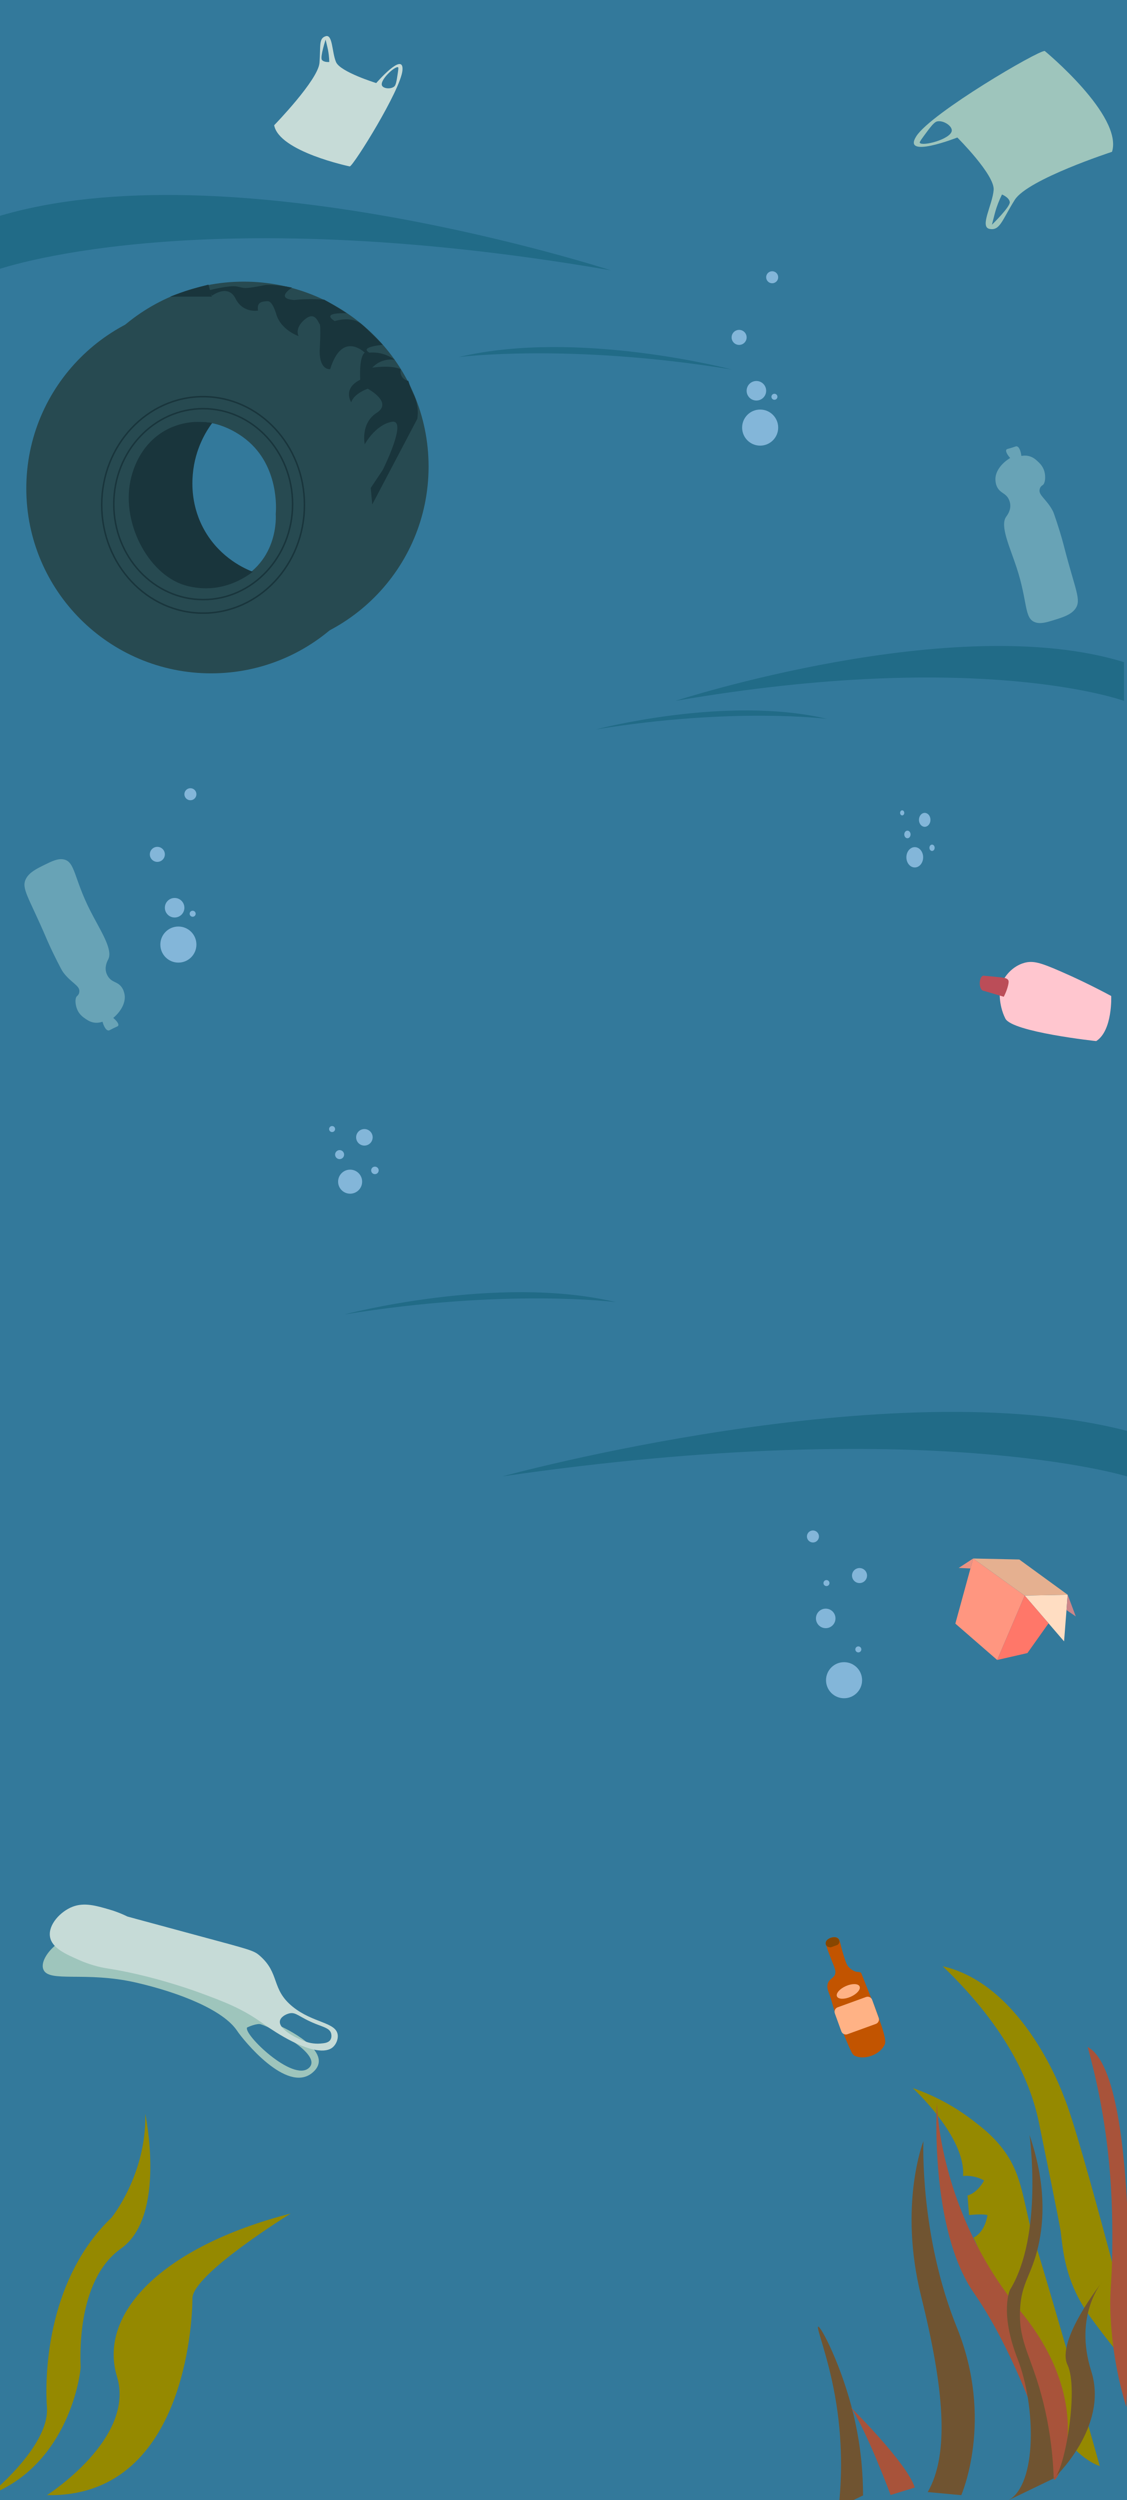 <?xml version="1.0" encoding="utf-8"?>
<!-- Generator: Adobe Illustrator 26.0.1, SVG Export Plug-In . SVG Version: 6.00 Build 0)  -->
<svg version="1.1" xmlns="http://www.w3.org/2000/svg" xmlns:xlink="http://www.w3.org/1999/xlink" x="0px" y="0px"
	 viewBox="0 0 750 1663" style="enable-background:new 0 0 750 1663;" xml:space="preserve">
<style type="text/css">
	.st0{fill:#33799B;}
	.st1{fill:#9EC5BC;}
	.st2{fill:#68A3B6;}
	.st3{fill:#C25400;}
	.st4{fill:#FFB285;}
	.st5{fill:#874600;}
	.st6{fill:#C6DBD7;}
	.st7{fill:#274A51;}
	.st8{fill:#19353C;}
	.st9{fill:none;stroke:#19353C;stroke-miterlimit:10;}
	.st10{fill:#958900;}
	.st11{fill:#FF9680;}
	.st12{fill:#FFDDC2;}
	.st13{fill:#EC9282;}
	.st14{fill:#E5B090;}
	.st15{fill:#CC8689;}
	.st16{fill:#FF7769;}
	.st17{fill:#FFC6CF;}
	.st18{fill:#BB4D58;}
	.st19{fill:#216B87;}
	.st20{fill:#83B6D9;}
	.st21{fill:#705431;}
	.st22{fill:#A8533A;}
</style>
<g id="Layer_1">
	<rect class="st0" width="750" height="1663"/>
</g>
<g id="Layer_2">
	<path class="st1" d="M695.28,33.92c-3.94-0.71-75.55,41.19-85.47,56.67c-9.92,15.48,27.28,0.88,27.28,0.88s24.97,24.85,24.17,34.87
		s-9.56,24.69-2.67,25.94c6.89,1.25,8.14-5.64,16.71-19.33c8.58-13.69,64.74-31.97,64.74-31.97
		C747.45,76.91,695.28,33.92,695.28,33.92z M612.11,94.97c-0.15-0.27-0.14-0.69,2.69-4.54c4.54-6.18,6.85-9.28,8.95-9.69
		c4.16-0.8,9.77,2.96,9.65,6.07C633.19,92.53,613.57,97.62,612.11,94.97z M660.1,149.5c1.89-7.4,2.14-8.35,2.48-9.46
		c0.77-2.56,2.05-6.26,4.22-10.67c0,0,4.74,1.88,5.19,5.01S660.1,149.5,660.1,149.5z"/>
	<path class="st2" d="M676.66,296.88c-0.54-0.11-0.77,0.12-3.05,0.84c-2.98,0.94-3.54,0.85-3.88,1.39
		c-0.94,1.52,1.87,4.81,2.51,5.54c-6.21,3.76-10.21,9.44-9.78,14.85c0.08,1.06,0.24,3.08,1.5,5.14c2.15,3.5,5.22,3.37,7.23,7.2
		c0.31,0.6,1.06,2.16,1.15,4.19c0.18,3.92-2.22,6.92-2.79,7.74c-4.24,6.06,2.55,20.2,7,33.82c7.52,22.96,4.88,33.62,12.28,36.31
		c3.68,1.33,7.93,0,13.31-1.69c5.42-1.7,10.62-3.34,13.48-7.28c4.23-5.85-0.01-12.22-7.48-41.26c-0.28-1.11-1.96-7.65-4.75-16.08
		c-1.45-4.38-2.17-6.57-2.79-7.76c-4.01-7.73-9.69-10.44-8.73-14.31c0.15-0.62,0.27-1,0.48-1.34c0.56-0.92,1.34-1.38,1.56-1.52
		c1.69-1.1,2.09-5.65,1.09-9.15c-0.97-3.41-3.12-5.41-4.45-6.65c-1.31-1.22-3.18-2.91-6.14-3.56c-1.95-0.43-3.63-0.23-4.68-0.02
		C679.5,301.62,678.74,297.31,676.66,296.88z"/>
	<g>
		<path class="st3" d="M550.06,1291.26c-0.77,1.39-0.48,2.93,3.08,11.92c2.46,6.22,3.1,7.46,2.7,9.5c-0.63,3.21-4.03,3.35-5,6.83
			c-0.69,2.46,0.21,4.65,0.81,6.21c2.33,5.97,3.38,12.41,5.92,18.3c9.22,21.41,9.2,22.59,11.69,23.61
			c6.52,2.66,16.24-1.03,19.32-7.32c0.91-1.86,1.49-4.46-6.34-25.05c0,0-1.16-2.76-8.01-20.12c-0.44-1.12-0.65-1.62-1.07-2.64
			c0-0.01,0-0.01-0.01-0.02c-0.34-0.78-1.82-0.76-2.61-0.84c-2.94-0.29-5.4-2.89-5.4-2.89c-1.58-1.4-2.31-3.65-3.73-8.1
			c-2.55-8.03-2.14-10.67-4.29-11.73C554.92,1287.83,551.29,1289.04,550.06,1291.26z"/>
		<path class="st4" d="M582.85,1346.23l-18.88,6.85c-1.65,0.6-3.47-0.25-4.06-1.9l-4.34-11.95c-0.6-1.65,0.25-3.47,1.9-4.06
			l18.88-6.85c1.65-0.6,3.47,0.25,4.06,1.9l4.34,11.95C585.35,1343.82,584.5,1345.64,582.85,1346.23z"/>
		
			<ellipse transform="matrix(0.915 -0.403 0.403 0.915 -486.01 339.785)" class="st4" cx="564.55" cy="1324.97" rx="8.23" ry="3.9"/>
		<path class="st5" d="M556.92,1293.83l-3.92,1.42c-1.51,0.13-2.84-0.5-3.33-1.56c-0.34-0.75-0.17-1.51-0.12-1.74
			c0.29-1.29,1.31-1.95,1.54-2.1c0.4-0.29,0.98-0.63,1.72-0.89c0.98-0.34,1.85-0.39,2.42-0.37c0.29-0.02,1.08-0.05,1.91,0.43
			c0.85,0.49,1.22,1.2,1.34,1.46l0,0C558.96,1291.84,558.26,1293.34,556.92,1293.83z"/>
	</g>
	<g>
		<path class="st1" d="M186.78,1347.79c-15.12-9.82-32.93-20.42-53.38-30.88c-43.53-22.27-74.32-37.56-93.62-25.12
			c-6.75,4.35-12.91,12.62-11,18c3.33,9.36,27.94,1.13,62,9c29.64,6.85,57.97,18.46,67,32c4,6,33,42,50,28
			S186.78,1347.79,186.78,1347.79z M205.5,1375.57c-10.57,9.37-43.45-22.25-41.1-26.93c0,0,4.7-2.34,8.22-2.34
			C176.14,1346.29,216.07,1366.2,205.5,1375.57z"/>
		<path class="st6" d="M224.78,1353.79c-0.78-8.84-16.3-7.9-30-19c-14.54-11.78-8.29-22.12-22-34c-3.9-3.38-5.85-3.79-40-13
			c-46.46-12.53-48-13-48-13c-2.75-1.36-6.72-3.11-11.69-4.56c-9.08-2.66-16.98-4.97-24.81-1.94c-7.97,3.09-16.35,11.9-15,20
			c1.24,7.45,10.21,11.4,19.5,15.5c9.3,4.1,17.08,5.28,18.5,5.5c25.8,3.96,51.81,12.53,62.5,16.5c15.45,5.74,27.29,10.14,41,20
			c2.62,1.88,22.51,16.33,37,18c5.66,0.65,8.38-0.89,9.77-2.12C223.83,1359.66,225,1356.33,224.78,1353.79z M219.86,1356.82
			c-1.29,1.99-3.96,2.25-6.58,2.47c-4.66,0.38-8.28-0.76-9-1c-6.64-2.18-18.98-8.4-18-14c0.46-2.63,3.73-4.4,6-5
			c4.83-1.28,6.41,2.39,18,7c5.4,2.15,8.93,2.89,10,6C220.32,1352.42,221.13,1354.87,219.86,1356.82z"/>
	</g>
	<g>
		<g>
			<path class="st7" d="M162.22,187.33c-67.93,0-123,55.07-123,123s55.07,123,123,123s123-55.07,123-123
				S230.15,187.33,162.22,187.33z M165.22,384.33c-21.83,1.39-44.87-32.88-45-33l0,0c-2.76-4.47-12.71-21.8-8.22-43.51
				c0.7-3.41,7.48-33.79,33.22-40.49c19.45-5.06,35.95,6.98,40.3,10.47c22.15,17.77,19.95,46.85,19.7,49.53
				c-0.52,7.05-2.51,20.31-11.33,33.6C188.68,368.76,178.92,383.46,165.22,384.33z"/>
			<path class="st7" d="M140.5,201.89c-67.93,0-123,55.07-123,123s55.07,123,123,123s123-55.07,123-123S208.43,201.89,140.5,201.89z
				 M151.5,388.89c-35,12-53-23-53-23c-2.76-4.47-12.71-21.8-8.22-43.51c0.7-3.41,7.48-33.79,33.22-40.49
				c19.45-5.06,35.95,6.98,40.3,10.47c22.15,17.77,19.95,46.85,19.7,49.53C183.5,341.89,186.5,376.89,151.5,388.89z"/>
			<g>
				<path class="st8" d="M113.22,197.33c4.48-1.74,9.32-3.43,14.5-5c3.8-1.15,7.47-2.14,11-3c0.75,2.67,1.51,5.33,2.26,8H113.22z"/>
				<path class="st8" d="M139.22,193.06c0,0,13.5-3.5,18.5-2.5s4,2,19-1c0,0,7.2-0.5,17.6,1.75c0,0-11.6,7.25,1.4,8.25
					c2.18-0.23,4.48-0.4,6.88-0.5c4.74-0.19,9.14-0.06,13.12,0.27c2.29,1.25,4.62,2.58,7,4c2.8,1.67,5.46,3.34,8,5
					c-6.94-0.12-10.57,0.52-10.9,1.93c-0.19,0.83,0.77,1.93,2.9,3.3c8.68-2.44,13.71-0.49,16,0.77c1.13,0.62,2.23,1.41,7,6
					c3.83,3.69,6.9,6.81,9,9c-7,0.79-10.57,1.89-10.69,3.29c-0.05,0.59,0.51,1.24,1.69,1.94c1.9-0.17,4.56-0.18,7.62,0.5
					c4.38,0.98,7.56,2.94,9.37,4.27c-1.51-0.23-3.99-0.4-6.87,0.36c-4.3,1.13-6.99,3.67-8.12,4.88c0,0,12-2,19,1
					c-0.1,0.36-0.73,2.82,0.85,5.14c1.47,2.16,3.76,2.57,4.15,2.63c0.3,0.98,0.63,1.98,1,3c0.93,2.57,1.95,4.9,3,7
					c0.75,1.73,1.57,4.1,2,7c0.5,3.35,0.3,6.21,0,8.23l-30,57l-1-11l8-12c0,0,17-34,6-32c-11,2-18,15-18,15s-3-14,8-21
					c11-7-6-16-6-16s-9,3-11,9c0,0-6-9,6-15c0,0-1-15,3-18c0,0-15-15-23,11c0,0-7,1-7-12c0,0,1-17,0-18s-3-9-10-3s-4,11-4,11
					s-12-4-15-15c0,0-2.36-8.46-5.68-8.23c-3.32,0.23-7.32,0.23-6.32,6.23c0,0-10,2-15-8s-15.63-1.87-15.63-1.87L139.22,193.06z"/>
			</g>
			<path class="st8" d="M141.22,281.33c-4.27-0.76-17.95-2.65-31.62,5.2c-15.25,8.76-20.04,23.64-21.38,27.8
				c-9.34,29.02,8.18,64.74,32,74c7.61,2.96,15.32,3.01,17,3c15.58-0.08,26.77-7.75,31-11c-5.15-1.99-21.05-8.92-31.5-26.5
				c-10.01-16.85-8.85-33.14-8.41-38.4C129.78,298.24,137.56,286.28,141.22,281.33z"/>
		</g>
		<ellipse class="st9" cx="135.22" cy="335.33" rx="59.5" ry="63.5"/>
		<ellipse class="st9" cx="135.15" cy="335.83" rx="67.46" ry="72"/>
	</g>
	<g>
		<path class="st10" d="M607.39,1388.88c0,0,35.5,32.5,33.5,58.5c0,0,7-1,14,3c0,0-4,8-11,10l1,13c0,0,8.51-1,12.25,0
			c0,0-1.25,11-9.25,15l5,11c0,0,35,125,79,141c-12.43-44.45-22.72-80.06-30.19-105.56c-17.95-61.31-14.01-45.17-14.81-48.44
			c-6.73-27.3-7.53-41.47-19.93-57.5c-6.61-8.55-13.69-13.97-19.85-18.69C632.05,1398.66,617.48,1392.37,607.39,1388.88z"/>
		<path class="st10" d="M627.39,1307.88c43.64,41.97,58.65,78.05,64,104c13.92,67.56,14.5,72.5,14.5,72.5
			c1.33,11.24,2.65,26.3,11.5,43.5c4.25,8.25,8.9,14.41,16.88,24.88c10.43,13.69,19.86,24.35,26.62,31.62c0,0-42-165-53-190
			C707.89,1394.38,681.89,1320.38,627.39,1307.88z"/>
	</g>
	<g>
		<polygon class="st11" points="647.64,1036.65 681.91,1061.31 663.61,1104.15 635.77,1079.96 		"/>
		<polygon class="st12" points="681.91,1061.31 708.12,1091.77 710.52,1060.76 		"/>
		<polygon class="st13" points="647.64,1036.65 638,1042.93 645.82,1043.28 		"/>
		<polygon class="st14" points="678.31,1037.32 647.64,1036.65 681.91,1061.31 710.52,1060.76 		"/>
		<polygon class="st15" points="710.52,1060.76 715.91,1075.17 709.73,1070.96 		"/>
		<polygon class="st16" points="663.61,1104.15 683.73,1099.55 697.79,1079.76 681.91,1061.31 		"/>
	</g>
	<g>
		<path class="st17" d="M739.5,662.5c0,0,1,23-10,30c0,0-55.93-6-60.46-15c-4.82-9.56-3.71-19.55-3.54-20.2
			c2.2-8.16,8.63-14.68,16-16.8c5.85-1.69,10.89-0.21,23.75,5.38C714.03,649.69,725.79,655.14,739.5,662.5z"/>
		<g>
			<ellipse class="st18" cx="654.5" cy="654" rx="2.5" ry="5"/>
			<path class="st18" d="M654.5,649c3.04,0.26,6.57,0.58,10.5,1c3.28,0.35,5.22,0.59,6,2c0.21,0.39,0.52,1.17-0.38,4.38
				c-0.45,1.63-1.23,3.94-2.62,6.62c-4.5-1.33-9-2.67-13.5-4"/>
		</g>
	</g>
	<path class="st2" d="M72.18,685.44c0.55,0.03,0.75-0.23,2.89-1.29c2.8-1.38,3.37-1.38,3.62-1.97c0.7-1.64-2.57-4.47-3.32-5.1
		c5.57-4.66,8.65-10.88,7.41-16.16c-0.24-1.04-0.71-3.01-2.27-4.85c-2.66-3.14-5.67-2.54-8.24-6.01c-0.4-0.54-1.38-1.98-1.78-3.97
		c-0.77-3.85,1.14-7.18,1.58-8.07c3.27-6.64-5.59-19.58-12.06-32.36c-10.92-21.55-9.93-32.49-17.65-34.02
		c-3.84-0.76-7.84,1.21-12.9,3.69c-5.09,2.51-9.99,4.92-12.21,9.25c-3.29,6.42,1.87,12.08,13.66,39.65
		c0.45,1.05,3.1,7.26,7.14,15.17c2.1,4.11,3.14,6.16,3.94,7.25c5.14,7.03,11.16,8.85,10.81,12.82c-0.06,0.64-0.12,1.03-0.27,1.4
		c-0.42,1-1.11,1.57-1.31,1.74c-1.51,1.35-1.2,5.9,0.31,9.21c1.47,3.22,3.91,4.87,5.41,5.89c1.48,1,3.58,2.39,6.61,2.58
		c1.99,0.12,3.62-0.32,4.63-0.69C68.66,681.19,70.05,685.33,72.18,685.44z"/>
	<g>
		<path class="st10" d="M193.49,1472.33c0,0-65.44,40.34-65.44,56.47c0,16.14-5.38,132.67-96.81,130.88c0,0,59.16-37.65,46.61-78.88
			S106.54,1494.74,193.49,1472.33z"/>
		<path class="st10" d="M96.68,1406c0,0,14.34,68.13-16.14,89.64s-26.89,75.3-26.89,78.88c0,3.59-7.24,64.58-60.99,85.18
			c0,0,40.37-32.35,38.58-58.32s1.79-86.92,43.03-126.36C74.27,1475.02,97.58,1446.34,96.68,1406z"/>
	</g>
	<path class="st19" d="M449.5,466.2c0,0,186-60.52,298.5-25.76v25.76C748,466.2,652.5,431.2,449.5,466.2z"/>
	<path class="st19" d="M396.5,485.2c0,0,87-23,154-7C550.5,478.2,488.5,470.2,396.5,485.2z"/>
	<path class="st19" d="M406.45,179.8c0,0-255.14-83.02-409.45-35.34v35.34C-3,179.8,128,131.79,406.45,179.8z"/>
	<path class="st19" d="M487,245.79c0,0-102.7-27.15-181.79-8.26C305.21,237.53,378.4,228.09,487,245.79z"/>
	<g>
		<circle class="st20" cx="118.71" cy="628.29" r="12"/>
		<circle class="st20" cx="116.21" cy="603.79" r="6.5"/>
		<circle class="st20" cx="104.71" cy="568.29" r="5"/>
		<circle class="st20" cx="126.71" cy="528.29" r="4"/>
		<circle class="st20" cx="128.21" cy="607.79" r="2"/>
	</g>
	<g>
		<circle class="st20" cx="505.87" cy="284.42" r="12"/>
		<circle class="st20" cx="503.37" cy="259.92" r="6.5"/>
		<circle class="st20" cx="491.87" cy="224.42" r="5"/>
		<circle class="st20" cx="513.87" cy="184.42" r="4"/>
		<circle class="st20" cx="515.37" cy="263.92" r="2"/>
	</g>
	<g>
		<ellipse class="st20" cx="608.76" cy="570.24" rx="5.58" ry="6.76"/>
		<ellipse class="st20" cx="615.38" cy="545.33" rx="3.83" ry="4.64"/>
		<ellipse class="st20" cx="620.26" cy="563.91" rx="1.74" ry="2.11"/>
		<ellipse class="st20" cx="600.39" cy="540.69" rx="1.39" ry="1.69"/>
		<ellipse class="st20" cx="603.88" cy="555.04" rx="2.09" ry="2.53"/>
	</g>
	<g>
		<circle class="st20" cx="561.71" cy="1117.61" r="12"/>
		<circle class="st20" cx="549.5" cy="1076.5" r="6.5"/>
		<circle class="st20" cx="572" cy="1048" r="5"/>
		<circle class="st20" cx="541" cy="1022" r="4"/>
		<circle class="st20" cx="571.21" cy="1097.11" r="2"/>
		<circle class="st20" cx="550" cy="1053" r="2"/>
	</g>
	<g>
		<path class="st21" d="M544.46,1547.6c-1.41,0.52,6.32,18.93,11.15,45.68c5.44,30.14,4.52,56.03,2.56,74.37l16.17-7.79
			c0-13.07-1.09-31.93-6.37-53.86C560.16,1573.6,546.18,1546.96,544.46,1547.6z"/>
		<path class="st22" d="M566.24,1601.32c0,0,37.55,37.15,42.53,53.3l-16.07,4.94C592.69,1659.56,577.1,1617.61,566.24,1601.32z"/>
		<path class="st22" d="M623.49,1398.51c0,0-5.3,83.84,24.78,126.91c30.08,43.07,53.11,114.52,52.98,123.12
			c-0.13,8.6,32.21-45.4-22.44-111.58C624.15,1470.78,623.49,1398.51,623.49,1398.51z"/>
		<path class="st21" d="M614.52,1424.19c0,0-16.68,42.19-1.52,103.2c15.16,61.01,19.1,104.65,4.38,130.24l22.33,2.05
			c0,0,22.03-49.92-2.9-111.47S614.52,1424.19,614.52,1424.19z"/>
		<path class="st21" d="M685.12,1420.07c0,0,9.34,66.66-12.99,103.03c0,0-7.1,14.81,5.06,45.95c12.16,31.15,13.11,83.35-5.98,93.96
			l30.03-14.47c-0.74-21.52-3.98-38.46-6.79-49.92c-7.65-31.22-16.48-39.65-15.65-61.66c0.71-18.85,7.57-22.78,12.18-43.04
			C694.74,1477.37,696.31,1452.94,685.12,1420.07z"/>
		<path class="st21" d="M733.57,1517.7c0,0-30.97,39.11-23.18,55.28c7.79,16.17-2.21,72.22-9.14,75.56c0,0,36.84-33.94,24.96-71.35
			C714.32,1539.78,733.57,1517.7,733.57,1517.7z"/>
		<path class="st22" d="M723.83,1361.58c6.38,23.01,9.88,42.67,11.91,57.24c4.62,33,4.57,60,4.49,74.33
			c-0.15,27.06-2.04,29.63-1.14,47.87c1.27,25.75,6.33,46.5,10.44,60.08C749.54,1601.09,761.95,1381.64,723.83,1361.58z"/>
	</g>
	<path class="st19" d="M334.27,982.05c0,0,259.05-71.11,415.73-30.27v30.27C750,982.05,617,940.92,334.27,982.05z"/>
	<path class="st19" d="M229,874.37c0,0,102.22-27.02,180.94-8.22C409.94,866.15,337.1,856.75,229,874.37z"/>
	<g>
		<circle class="st20" cx="233" cy="786" r="8"/>
		<circle class="st20" cx="242.5" cy="756.5" r="5.5"/>
		<circle class="st20" cx="249.5" cy="778.5" r="2.5"/>
		<circle class="st20" cx="221" cy="751" r="2"/>
		<circle class="st20" cx="226" cy="768" r="3"/>
	</g>
	<path class="st6" d="M232.79,110.71c2.71-0.85,33.92-50.91,35.04-63.93s-17.46,8.47-17.46,8.47s-23.93-7.38-26.74-13.95
		c-2.81-6.57-2.15-18.7-6.9-17.21s-3.25,6.24-4.12,17.69c-0.87,11.45-30.16,41.53-30.16,41.53
		C185.74,100.91,232.79,110.71,232.79,110.71z M264.93,44.78c0.18,0.12,0.32,0.38-0.19,3.75c-0.81,5.39-1.24,8.11-2.43,9.06
		c-2.35,1.88-7.12,1.37-8.08-0.63C252.47,53.29,263.14,43.59,264.93,44.78z M216.69,26.34c1.26,5.28,1.41,5.96,1.57,6.77
		c0.36,1.87,0.78,4.62,0.87,8.11c0,0-3.6,0.39-4.92-1.43C212.9,37.97,216.69,26.34,216.69,26.34z"/>
</g>
</svg>
